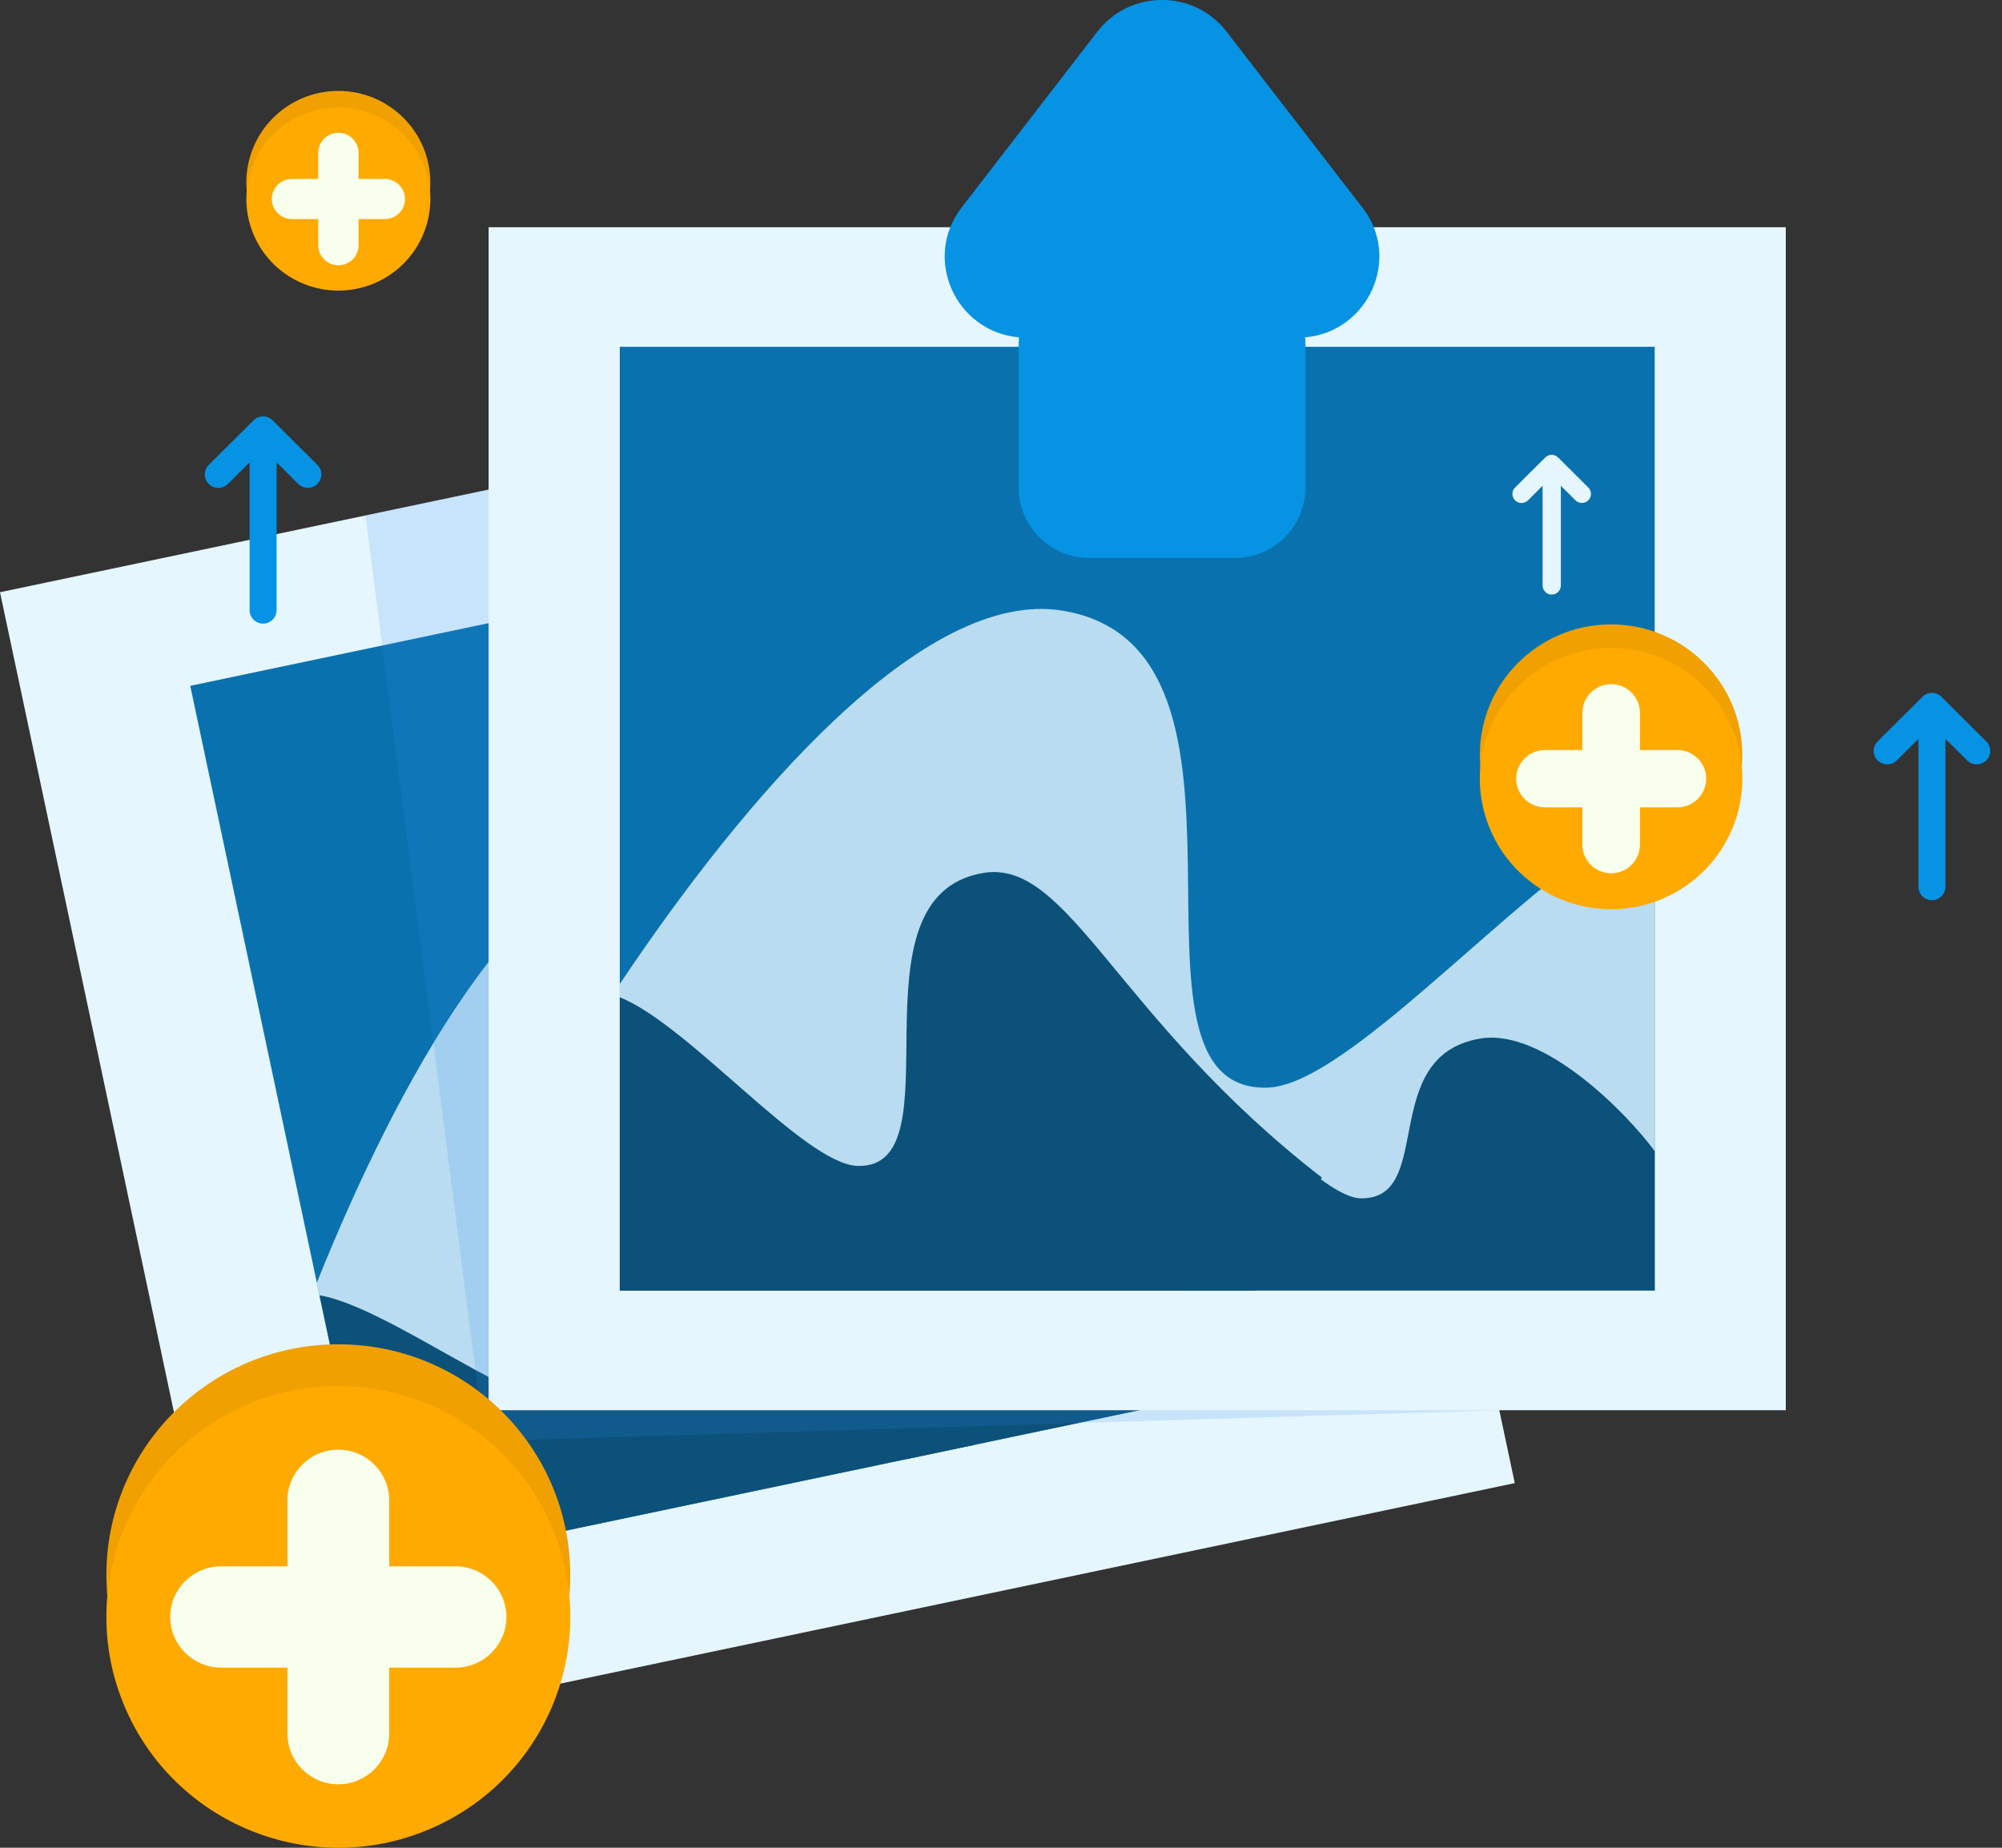 <svg width="78" height="72" viewBox="0 0 78 72" fill="none" xmlns="http://www.w3.org/2000/svg">
<rect x="0" y="0" width="78" height="72" fill="#333333" stroke="none"/>
<g clip-path="url(#clip0_1_102)">
<path d="M49.45 12.688L0 23.077L9.567 68.18L59.017 57.791L49.45 12.688Z" fill="#E6F6FF"/>
<path d="M45.188 18.788L7.412 26.724L14.72 61.182L52.497 53.245L45.188 18.788Z" fill="#0972AE"/>
<path d="M48.8 35.81C45.014 38.329 39.923 48.067 36.779 48.806C30.724 50.233 34.228 32.601 25.627 32.959C20.361 33.177 15.44 42.263 12.343 49.984L14.718 61.179L52.496 53.243L48.8 35.806V35.81Z" fill="#B9DCF0"/>
<path d="M12.449 50.471C15.204 50.951 20.494 55.163 22.444 54.805C26.203 54.11 19.835 45.071 24.756 43.147C27.77 41.968 30.741 47.441 39.471 51.673L37.924 56.309L14.718 61.183L12.446 50.471H12.449Z" fill="#0B5179"/>
<path d="M33.642 48.928C35.681 49.286 39.597 52.402 41.041 52.133C43.822 51.62 40.542 46.806 44.182 45.382C46.411 44.511 50.144 47.011 51.418 48.157L52.496 53.246L35.322 56.855L33.642 48.928Z" fill="#0B5179"/>
<g style="mix-blend-mode:multiply" opacity="0.17">
<path d="M18.88 56.153L58.414 54.951L49.452 12.688L14.239 20.085L18.88 56.153Z" fill="#328AE9"/>
</g>
<path d="M69.576 8.854H19.037V54.951H69.576V8.854Z" fill="#E6F6FF"/>
<path d="M64.469 13.513H24.147V50.289H64.469V13.513Z" fill="#0972AE"/>
<path d="M64.469 31.681C60.055 33.446 52.742 42.299 49.372 42.382C42.874 42.541 50.277 25.277 41.41 23.797C35.981 22.89 28.984 31.118 24.147 38.343V50.292H64.469V31.681Z" fill="#B9DCF0"/>
<path d="M24.147 38.859C26.858 39.942 31.35 45.382 33.422 45.432C37.415 45.528 32.867 34.925 38.313 34.015C41.647 33.459 43.496 39.69 51.501 45.885L48.916 50.292H24.147V38.859Z" fill="#0B5179"/>
<path d="M46.138 41.829C48.144 42.63 51.471 46.657 53.002 46.693C55.956 46.766 53.644 41.144 57.676 40.468C60.144 40.054 63.415 43.412 64.469 44.855V50.289H46.138V41.829Z" fill="#0B5179"/>
<path d="M53.075 8.082L47.788 1.232C46.517 -0.414 44.025 -0.414 42.755 1.232L37.468 8.082C35.924 10.082 37.248 12.933 39.7 13.145C39.694 13.218 39.69 13.291 39.69 13.364V19.002C39.69 20.516 40.921 21.741 42.442 21.741H48.108C49.628 21.741 50.859 20.516 50.859 19.002V13.364C50.859 13.291 50.852 13.218 50.849 13.145C53.298 12.933 54.622 10.082 53.081 8.082H53.075Z" fill="#0693E3"/>
<path d="M13.181 70.368C18.172 70.368 22.217 66.341 22.217 61.375C22.217 56.408 18.172 52.382 13.181 52.382C8.191 52.382 4.145 56.408 4.145 61.375C4.145 66.341 8.191 70.368 13.181 70.368Z" fill="#F0A101"/>
<path d="M16.699 71.29C21.296 69.357 23.448 64.081 21.506 59.506C19.564 54.931 14.264 52.789 9.666 54.721C5.069 56.654 2.917 61.93 4.859 66.505C6.801 71.08 12.102 73.222 16.699 71.29Z" fill="#FFAA00"/>
<path d="M17.749 61.034H15.164V58.461C15.164 57.375 14.273 56.487 13.181 56.487C12.09 56.487 11.198 57.375 11.198 58.461V61.034H8.613C7.522 61.034 6.631 61.921 6.631 63.007C6.631 64.093 7.522 64.981 8.613 64.981H11.198V67.553C11.198 68.639 12.09 69.527 13.181 69.527C14.273 69.527 15.164 68.639 15.164 67.553V64.981H17.749C18.84 64.981 19.732 64.093 19.732 63.007C19.732 61.921 18.84 61.034 17.749 61.034Z" fill="#F8FFEC"/>
<path d="M75.271 35.077C74.981 35.077 74.745 34.842 74.745 34.554V27.889C74.745 27.601 74.981 27.366 75.271 27.366C75.56 27.366 75.796 27.601 75.796 27.889V34.554C75.796 34.842 75.56 35.077 75.271 35.077Z" fill="#0693E3"/>
<path d="M77.014 29.783C76.877 29.783 76.744 29.733 76.641 29.631L75.271 28.267L73.9 29.631C73.694 29.836 73.361 29.836 73.155 29.631C72.948 29.425 72.948 29.094 73.155 28.889L74.898 27.154C75.104 26.949 75.437 26.949 75.643 27.154L77.386 28.889C77.593 29.094 77.593 29.425 77.386 29.631C77.283 29.733 77.15 29.783 77.014 29.783Z" fill="#0693E3"/>
<path d="M10.25 24.3C9.961 24.3 9.725 24.065 9.725 23.777V17.112C9.725 16.824 9.961 16.589 10.25 16.589C10.54 16.589 10.776 16.824 10.776 17.112V23.777C10.776 24.065 10.54 24.3 10.25 24.3Z" fill="#0693E3"/>
<path d="M11.994 19.009C11.857 19.009 11.724 18.959 11.621 18.857L10.25 17.493L8.88 18.857C8.673 19.062 8.341 19.062 8.134 18.857C7.928 18.651 7.928 18.32 8.134 18.115L9.878 16.38C10.084 16.175 10.417 16.175 10.623 16.38L12.366 18.115C12.572 18.32 12.572 18.651 12.366 18.857C12.263 18.959 12.13 19.009 11.994 19.009Z" fill="#0693E3"/>
<path d="M60.457 23.168C60.261 23.168 60.101 23.009 60.101 22.814V18.317C60.101 18.122 60.261 17.963 60.457 17.963C60.653 17.963 60.813 18.122 60.813 18.317V22.814C60.813 23.009 60.653 23.168 60.457 23.168Z" fill="#E6F6FF"/>
<path d="M61.635 19.598C61.545 19.598 61.452 19.565 61.382 19.496L60.457 18.575L59.532 19.496C59.392 19.635 59.17 19.635 59.03 19.496C58.89 19.357 58.89 19.135 59.03 18.996L60.204 17.827C60.344 17.688 60.567 17.688 60.707 17.827L61.881 18.996C62.021 19.135 62.021 19.357 61.881 19.496C61.811 19.565 61.721 19.598 61.628 19.598H61.635Z" fill="#E6F6FF"/>
<path d="M62.769 34.508C65.594 34.508 67.883 32.23 67.883 29.419C67.883 26.608 65.594 24.33 62.769 24.33C59.945 24.33 57.656 26.608 57.656 29.419C57.656 32.23 59.945 34.508 62.769 34.508Z" fill="#F0A101"/>
<path d="M64.759 35.028C67.361 33.934 68.579 30.949 67.48 28.36C66.381 25.771 63.381 24.558 60.779 25.652C58.178 26.746 56.96 29.731 58.059 32.32C59.158 34.91 62.157 36.122 64.759 35.028Z" fill="#FFAA00"/>
<path d="M65.354 29.227H63.894V27.774C63.894 27.158 63.388 26.658 62.773 26.658C62.154 26.658 61.651 27.161 61.651 27.774V29.227H60.191C59.572 29.227 59.07 29.73 59.07 30.343C59.07 30.956 59.575 31.459 60.191 31.459H61.651V32.912C61.651 33.528 62.157 34.028 62.773 34.028C63.392 34.028 63.894 33.525 63.894 32.912V31.459H65.354C65.973 31.459 66.476 30.956 66.476 30.343C66.476 29.73 65.97 29.227 65.354 29.227Z" fill="#F8FFEC"/>
<path d="M13.181 10.675C15.16 10.675 16.765 9.078 16.765 7.109C16.765 5.139 15.16 3.543 13.181 3.543C11.202 3.543 9.598 5.139 9.598 7.109C9.598 9.078 11.202 10.675 13.181 10.675Z" fill="#F0A101"/>
<path d="M14.577 11.042C16.4 10.275 17.254 8.183 16.484 6.369C15.713 4.555 13.611 3.705 11.789 4.472C9.966 5.238 9.112 7.33 9.882 9.144C10.652 10.959 12.754 11.808 14.577 11.042Z" fill="#FFAA00"/>
<path d="M14.995 6.973H13.97V5.953C13.97 5.523 13.617 5.172 13.185 5.172C12.752 5.172 12.399 5.523 12.399 5.953V6.973H11.375C10.942 6.973 10.59 7.324 10.59 7.755C10.59 8.185 10.942 8.536 11.375 8.536H12.399V9.556C12.399 9.986 12.752 10.337 13.185 10.337C13.617 10.337 13.97 9.986 13.97 9.556V8.536H14.995C15.427 8.536 15.78 8.185 15.78 7.755C15.78 7.324 15.427 6.973 14.995 6.973Z" fill="#F8FFEC"/>
</g>
<defs>
<clipPath id="clip0_1_102">
<rect width="78" height="72" fill="white"/>
</clipPath>
</defs>
</svg>
